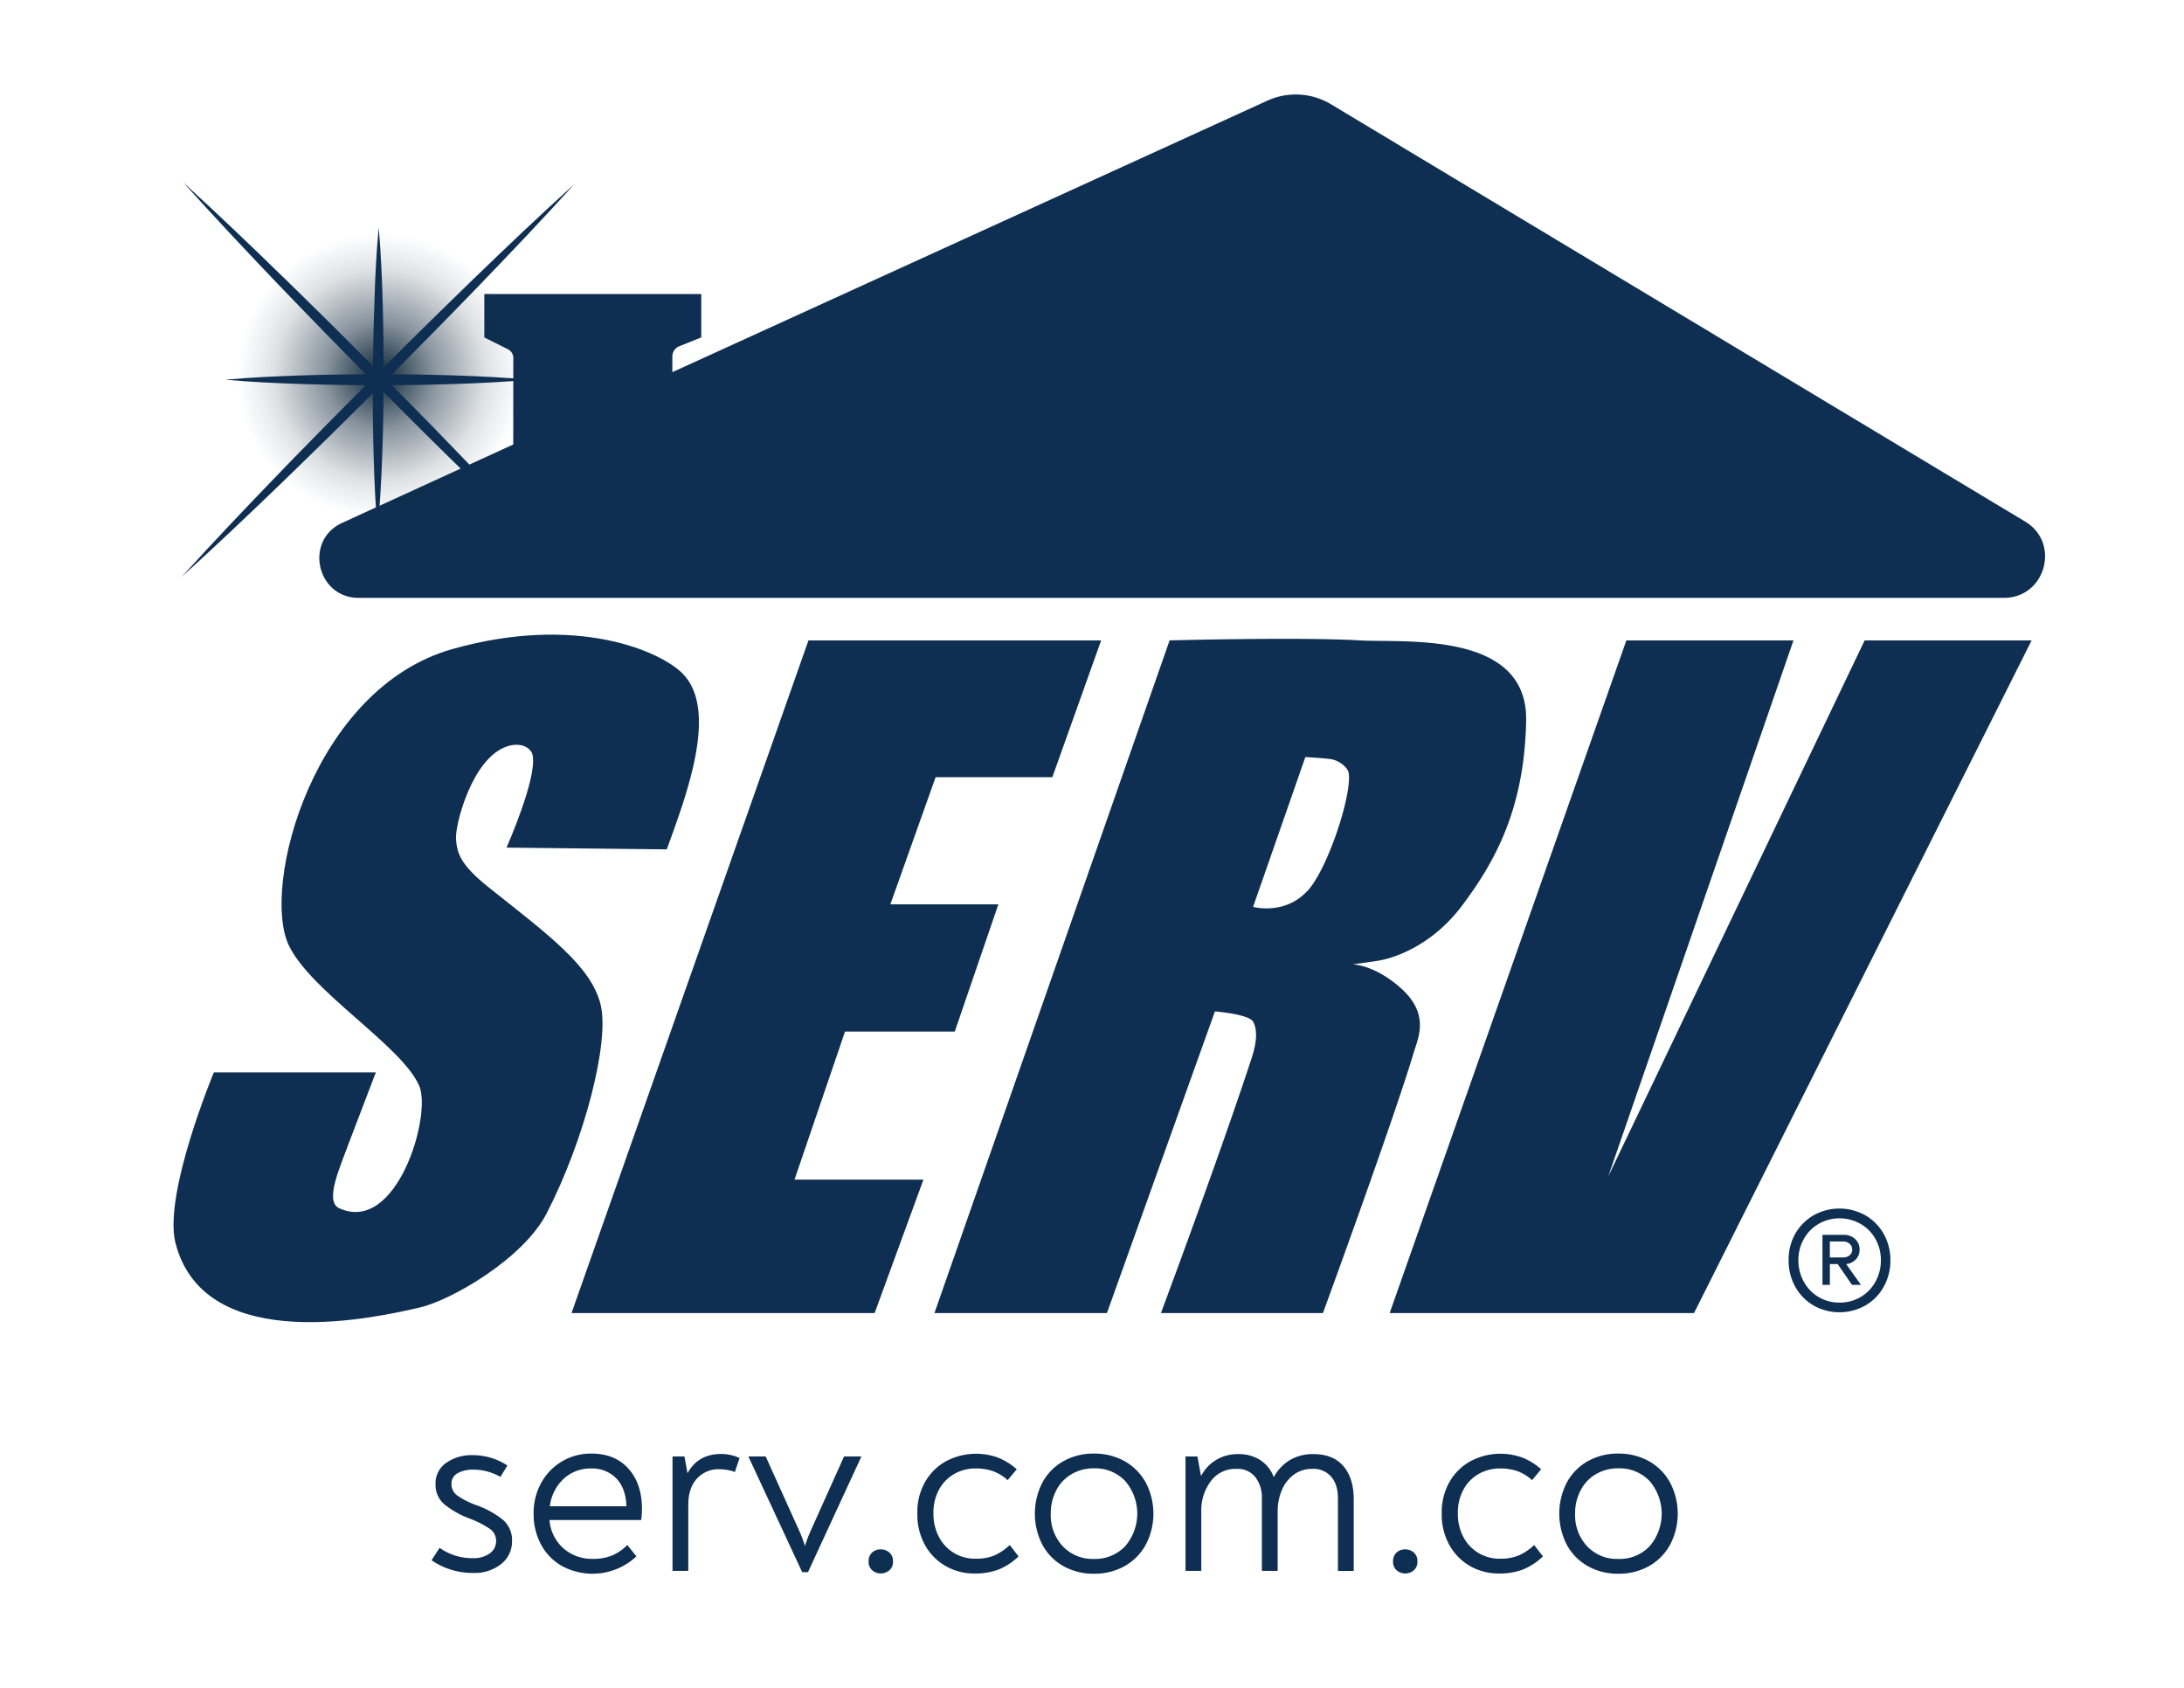 <svg id="Layer_1" data-name="Layer 1" xmlns="http://www.w3.org/2000/svg" xmlns:xlink="http://www.w3.org/1999/xlink" viewBox="0 0 792 612"><defs><style>.cls-1{fill:#0e2f51;}.cls-2{fill:url(#radial-gradient);}</style><radialGradient id="radial-gradient" cx="137.72" cy="136.12" r="51.48" gradientUnits="userSpaceOnUse"><stop offset="0" stop-color="#0b2337"/><stop offset="0.38" stop-color="#0b2337" stop-opacity="0.49"/><stop offset="0.75" stop-color="#0b2337" stop-opacity="0.13"/><stop offset="1" stop-color="#0b2337" stop-opacity="0"/></radialGradient></defs><title>Logo_SERV_Animado</title><path class="cls-1" d="M156.49,565.73l2.92-4.5a20.43,20.43,0,0,0,12.2,3.75,9.83,9.83,0,0,0,6-1.73,5.46,5.46,0,0,0,2.3-4.55,5.31,5.31,0,0,0-2.44-4.47,36.36,36.36,0,0,0-7.14-3.61,32.46,32.46,0,0,1-9.14-5.11,9.23,9.23,0,0,1-3.24-7.37,8.93,8.93,0,0,1,3.89-7.74,16,16,0,0,1,9.53-2.77A22.78,22.78,0,0,1,184,531.38l-2.53,4.13a19.8,19.8,0,0,0-9.77-2.63,11.61,11.61,0,0,0-5.72,1.27,4.27,4.27,0,0,0-2.26,4,5,5,0,0,0,2.2,4.18,29.45,29.45,0,0,0,6.53,3.33,33.13,33.13,0,0,1,9.86,5.35,9.65,9.65,0,0,1,3.37,7.7,10.36,10.36,0,0,1-3.94,8.4,15.48,15.48,0,0,1-10.13,3.23A26.26,26.26,0,0,1,156.49,565.73Z"/><path class="cls-1" d="M227.88,532.51q4.92,5.44,4.92,14.64a32.55,32.55,0,0,1-.28,4H199.29a15,15,0,0,0,5.07,10.29,15.47,15.47,0,0,0,10.42,3.79A18.34,18.34,0,0,0,222,564a17.51,17.51,0,0,0,5.49-3.8l3.29,4.13a23.3,23.3,0,0,1-26.94,3.52,19.5,19.5,0,0,1-7.61-7.75,23.29,23.29,0,0,1-2.72-11.35,22.49,22.49,0,0,1,2.68-10.94,20.42,20.42,0,0,1,18.25-10.75Q223,527.06,227.88,532.51Zm-23.43,3.66a16.23,16.23,0,0,0-5.06,10h27.77q-.18-6.48-3.65-10.09a12.16,12.16,0,0,0-9.2-3.62A14.17,14.17,0,0,0,204.45,536.17Z"/><path class="cls-1" d="M268.19,528.66l-1.69,5.07a16.61,16.61,0,0,0-5.54-1,10.59,10.59,0,0,0-8.26,3.43q-3.1,3.43-3.1,9.43v24h-5.72V528.1h4.32l1.12,6.1q3.75-6.94,12.11-7A16.14,16.14,0,0,1,268.19,528.66Z"/><path class="cls-1" d="M312.3,528.1v.18L293,570.05H290.9l-19.43-41.77v-.18h6.19l12,26.56a48.52,48.52,0,0,1,2.25,5.91,46.93,46.93,0,0,1,2.25-5.91l11.93-26.56Z"/><path class="cls-1" d="M316.33,569.39A3.94,3.94,0,0,1,315,566.2a4.15,4.15,0,0,1,1.27-3.28,4.53,4.53,0,0,1,3.14-1.13,4.63,4.63,0,0,1,3.1,1.13,4.08,4.08,0,0,1,1.32,3.28,3.94,3.94,0,0,1-1.32,3.19,4.82,4.82,0,0,1-6.2,0Z"/><path class="cls-1" d="M343.23,568a19.72,19.72,0,0,1-7.65-7.52,22.63,22.63,0,0,1-2.91-11.77,22,22,0,0,1,2.91-11.55,19.6,19.6,0,0,1,7.74-7.46,23.25,23.25,0,0,1,18.59-1.18,23.09,23.09,0,0,1,6.8,4.23l-3.29,3.94a16.36,16.36,0,0,0-5.26-3.24,18.57,18.57,0,0,0-6.28-1,15.44,15.44,0,0,0-7.84,2,14.4,14.4,0,0,0-5.54,5.72,17.45,17.45,0,0,0-2,8.5,17.89,17.89,0,0,0,2,8.63,14.66,14.66,0,0,0,13.29,7.88,17.19,17.19,0,0,0,6.84-1.21,19.64,19.64,0,0,0,5.54-3.76l3.19,4.13a22.77,22.77,0,0,1-7.08,4.69,23.94,23.94,0,0,1-9,1.51A20.77,20.77,0,0,1,343.23,568Z"/><path class="cls-1" d="M385.61,567.85A19.43,19.43,0,0,1,378,560.1a24.67,24.67,0,0,1,0-22.52,19.43,19.43,0,0,1,7.61-7.75,22.05,22.05,0,0,1,11.07-2.77,22.32,22.32,0,0,1,11.17,2.77,19.86,19.86,0,0,1,7.65,7.75,24.27,24.27,0,0,1,0,22.52,19.86,19.86,0,0,1-7.65,7.75,22.32,22.32,0,0,1-11.17,2.77A22.05,22.05,0,0,1,385.61,567.85ZM408,560.67a18.15,18.15,0,0,0,.05-23.66,15,15,0,0,0-11.4-4.6,15.48,15.48,0,0,0-8.07,2.12,14.43,14.43,0,0,0-5.54,5.86,18,18,0,0,0-2,8.45,16.5,16.5,0,0,0,4.37,11.83,14.81,14.81,0,0,0,11.22,4.59A15,15,0,0,0,408,560.67Z"/><path class="cls-1" d="M487.17,531.61q3.74,4.38,3.74,12v26h-5.72V543.3c0-3.31-.81-5.93-2.44-7.84A8.42,8.42,0,0,0,476,532.6a11.1,11.1,0,0,0-6.89,2.16,13.23,13.23,0,0,0-4.32,5.68,19.4,19.4,0,0,0-1.46,7.56v21.58H457.6V543.21a11.93,11.93,0,0,0-2.35-7.6,8.16,8.16,0,0,0-6.86-3,11,11,0,0,0-9.38,4.56A17.69,17.69,0,0,0,435.63,548v21.58h-5.72V528.1h4.32l1.31,7.13a14.8,14.8,0,0,1,5.54-5.91,15.26,15.26,0,0,1,8-2.07,14.21,14.21,0,0,1,8,2.21,12.55,12.55,0,0,1,4.84,6.15,16.12,16.12,0,0,1,5.76-6.15,16.41,16.41,0,0,1,8.69-2.21C481.07,527.25,484.66,528.71,487.17,531.61Z"/><path class="cls-1" d="M506.5,569.39a3.94,3.94,0,0,1-1.32-3.19,4.15,4.15,0,0,1,1.28-3.28,4.52,4.52,0,0,1,3.13-1.13,4.65,4.65,0,0,1,3.11,1.13A4.07,4.07,0,0,1,514,566.2a3.94,3.94,0,0,1-1.31,3.19,4.6,4.6,0,0,1-3.11,1.13A4.55,4.55,0,0,1,506.5,569.39Z"/><path class="cls-1" d="M533.39,568a19.77,19.77,0,0,1-7.64-7.52,22.64,22.64,0,0,1-2.92-11.77,22.05,22.05,0,0,1,2.92-11.55,19.6,19.6,0,0,1,7.74-7.46,23.22,23.22,0,0,1,18.58-1.18,23,23,0,0,1,6.81,4.23l-3.29,3.94a16.47,16.47,0,0,0-5.26-3.24,18.57,18.57,0,0,0-6.28-1,15.44,15.44,0,0,0-7.84,2,14.33,14.33,0,0,0-5.54,5.72,17.45,17.45,0,0,0-2,8.5,17.89,17.89,0,0,0,2,8.63,14.7,14.7,0,0,0,5.5,5.82,14.87,14.87,0,0,0,7.79,2.06,17.22,17.22,0,0,0,6.84-1.21,19.78,19.78,0,0,0,5.54-3.76l3.19,4.13a22.89,22.89,0,0,1-7.08,4.69,23.94,23.94,0,0,1-9,1.51A20.78,20.78,0,0,1,533.39,568Z"/><path class="cls-1" d="M575.77,567.85a19.41,19.41,0,0,1-7.6-7.75,24.67,24.67,0,0,1,0-22.52,19.41,19.41,0,0,1,7.6-7.75,22.1,22.1,0,0,1,11.07-2.77A22.34,22.34,0,0,1,598,529.83a19.77,19.77,0,0,1,7.64,7.75,24.27,24.27,0,0,1,0,22.52,19.77,19.77,0,0,1-7.64,7.75,22.34,22.34,0,0,1-11.18,2.77A22.1,22.1,0,0,1,575.77,567.85Zm22.43-7.18a18.15,18.15,0,0,0,0-23.66,15,15,0,0,0-11.41-4.6,15.47,15.47,0,0,0-8.06,2.12,14.36,14.36,0,0,0-5.54,5.86,17.83,17.83,0,0,0-2,8.45,16.5,16.5,0,0,0,4.37,11.83,14.79,14.79,0,0,0,11.21,4.59A15,15,0,0,0,598.2,560.67Z"/><path class="cls-1" d="M186.12,161.17l-62,28.4C110,196,115,217.24,130.52,216.77h595.9c15.23.29,21-19.78,8-27.64L482.68,37.81A24.83,24.83,0,0,0,459.6,36.5L243.82,134.94v-5.72a4,4,0,0,1,2.48-3.66l8-3.21V106.61H175.63v15.74l8.52,4.26a3.56,3.56,0,0,1,2,3.2Z"/><circle class="cls-2" cx="137.72" cy="136.12" r="51.48"/><line class="cls-1" x1="65.91" y1="209.14" x2="208.29" y2="66.76"/><path class="cls-1" d="M65.91,209.14c11.28-12.45,22.84-24.62,34.5-36.69,5.8-6.07,11.7-12,17.56-18l17.72-17.87,17.87-17.72c6-5.86,12-11.76,18-17.57C183.66,89.6,195.83,78,208.29,66.76,197,79.22,185.45,91.39,173.8,103.46c-5.81,6.07-11.71,12-17.57,18l-17.72,17.88-17.87,17.71c-6,5.86-12,11.76-18,17.56C90.53,186.3,78.36,197.86,65.91,209.14Z"/><line class="cls-1" x1="66.49" y1="66.19" x2="207.71" y2="208.56"/><path class="cls-1" d="M66.49,66.19C78.85,77.47,90.92,89,102.9,100.68c6,5.81,11.93,11.71,17.89,17.57L138.52,136l17.58,17.87c5.8,6,11.66,12,17.41,18,11.56,12.07,23,24.24,34.2,36.69-12.36-11.28-24.44-22.84-36.42-34.49-6-5.81-11.92-11.71-17.88-17.57l-17.73-17.72-17.57-17.87c-5.81-6-11.67-12-17.42-18C89.13,90.8,77.67,78.63,66.49,66.19Z"/><path class="cls-1" d="M81.71,137.68c9.2-.83,18.39-1.26,27.59-1.55,4.6-.19,9.2-.23,13.8-.34l13.79-.11,13.8.11c4.6.11,9.2.15,13.8.33,9.19.29,18.39.73,27.59,1.56-9.2.83-18.4,1.27-27.59,1.56-4.6.19-9.2.22-13.8.34l-13.8.1-13.79-.11c-4.6-.11-9.2-.15-13.8-.33C100.1,138.94,90.91,138.51,81.71,137.68Z"/><line class="cls-1" x1="137.34" y1="82.5" x2="136.89" y2="192.42"/><path class="cls-1" d="M137.34,82.5c.79,9.16,1.19,18.32,1.45,27.48.16,4.58.18,9.16.27,13.74l.06,13.75L139,151.21c-.13,4.58-.19,9.16-.39,13.74-.33,9.15-.81,18.31-1.68,27.47-.79-9.16-1.19-18.33-1.44-27.49-.17-4.58-.19-9.16-.28-13.74l0-13.74.17-13.74c.12-4.58.18-9.16.39-13.74C136,100.81,136.48,91.65,137.34,82.5Z"/><path class="cls-1" d="M183.68,307.34s11.17-25.17,9.48-33.48c-.58-2.81-4.39-4.94-9.48-3.16-12.63,4.42-18.7,28.61-18.32,33.48s1.16,9.07,12,17.69c21.61,17.18,37,28.44,40.43,42.33,3.35,13.38-5.7,48.9-19.58,75.81-8.42,16.32-34.48,31.46-46.12,34.11-13.89,3.16-77.7,18.32-88.44-23.37-4.55-17.66,13.9-61.91,13.9-61.91H136.3l-9.82,25.67c-3.29,9.08-8.87,21.13-3.45,23.6,20.85,9.48,33.49-33.48,29.06-44.22-5.94-14.43-39.47-34.37-47.38-51.17-10.1-21.48,8.93-93.18,59.39-107.39,44.85-12.64,75.22.68,83.38,8.84,13.27,13.27,1.31,44.54-5.68,63.8Z"/><polygon class="cls-1" points="293.18 232.21 399.31 232.21 381.62 281.8 339.29 281.8 322.87 327.91 362.04 327.91 346.24 374.03 306.44 374.03 288.12 427.73 334.87 427.73 317.18 476.1 207.26 476.1 293.18 232.21"/><polygon class="cls-1" points="589.78 232.21 503.95 476.1 614.32 476.1 736.74 232.21 676.19 232.21 583.22 426.54 650.38 232.21 589.78 232.21"/><path class="cls-1" d="M493,232.2c-21.48-1.26-68.86,0-68.86,0L338.87,476.1h62.55l39.16-109.37s12.49,1,13.9,3.79c1.9,3.79.8,8.89-.63,13.27C442.48,418.53,421,476.1,421,476.1h58.75S505,407.16,512.6,381.89c1.76-5.87,6.09-14.35-5.05-24-9.48-8.21-17.06-8.21-17.06-8.21l8.84-1.26c5.2-.74,19.53-4.88,31-20.22,11.13-14.93,22.48-34,23.11-66.85S509,233.15,493,232.2Zm-19,90.94c-8.21,8.84-19.58,5.68-19.58,5.68l18.95-54.32s6.17.38,8.21.63a9.4,9.4,0,0,1,6.95,3.79C491.85,283,482.28,314.29,474.06,323.14Z"/><path class="cls-1" d="M657.69,473.36a17.79,17.79,0,0,1-6.65-6.77,19.3,19.3,0,0,1-2.42-9.66A18.92,18.92,0,0,1,651,447.4a18,18,0,0,1,6.65-6.73,19.19,19.19,0,0,1,18.8,0,18,18,0,0,1,6.65,6.73,18.92,18.92,0,0,1,2.42,9.53,19.3,19.3,0,0,1-2.42,9.66,17.79,17.79,0,0,1-6.65,6.77,19.19,19.19,0,0,1-18.8,0Zm17-3.05a14.51,14.51,0,0,0,5.39-5.52,15.81,15.81,0,0,0,2-7.86,15.4,15.4,0,0,0-2-7.73,14.27,14.27,0,0,0-5.39-5.43,15,15,0,0,0-7.61-2,14.75,14.75,0,0,0-7.56,2,14.33,14.33,0,0,0-5.36,5.43,15.5,15.5,0,0,0-2,7.73,15.91,15.91,0,0,0,2,7.86,14.5,14.5,0,0,0,12.92,7.52A14.77,14.77,0,0,0,674.7,470.31Zm-13.8-22.57h7.69a5.85,5.85,0,0,1,4.14,1.5,5,5,0,0,1,1.63,3.85,4.93,4.93,0,0,1-1.38,3.59,5.54,5.54,0,0,1-3.47,1.67l5.35,7.53H671.6l-5.18-7.53h-2.84v7.53H660.9Zm7.44,8.19a3.59,3.59,0,0,0,2.43-.79,2.6,2.6,0,0,0,.92-2.05,2.7,2.7,0,0,0-.92-2.09,3.47,3.47,0,0,0-2.43-.84h-4.76v5.77Z"/></svg>